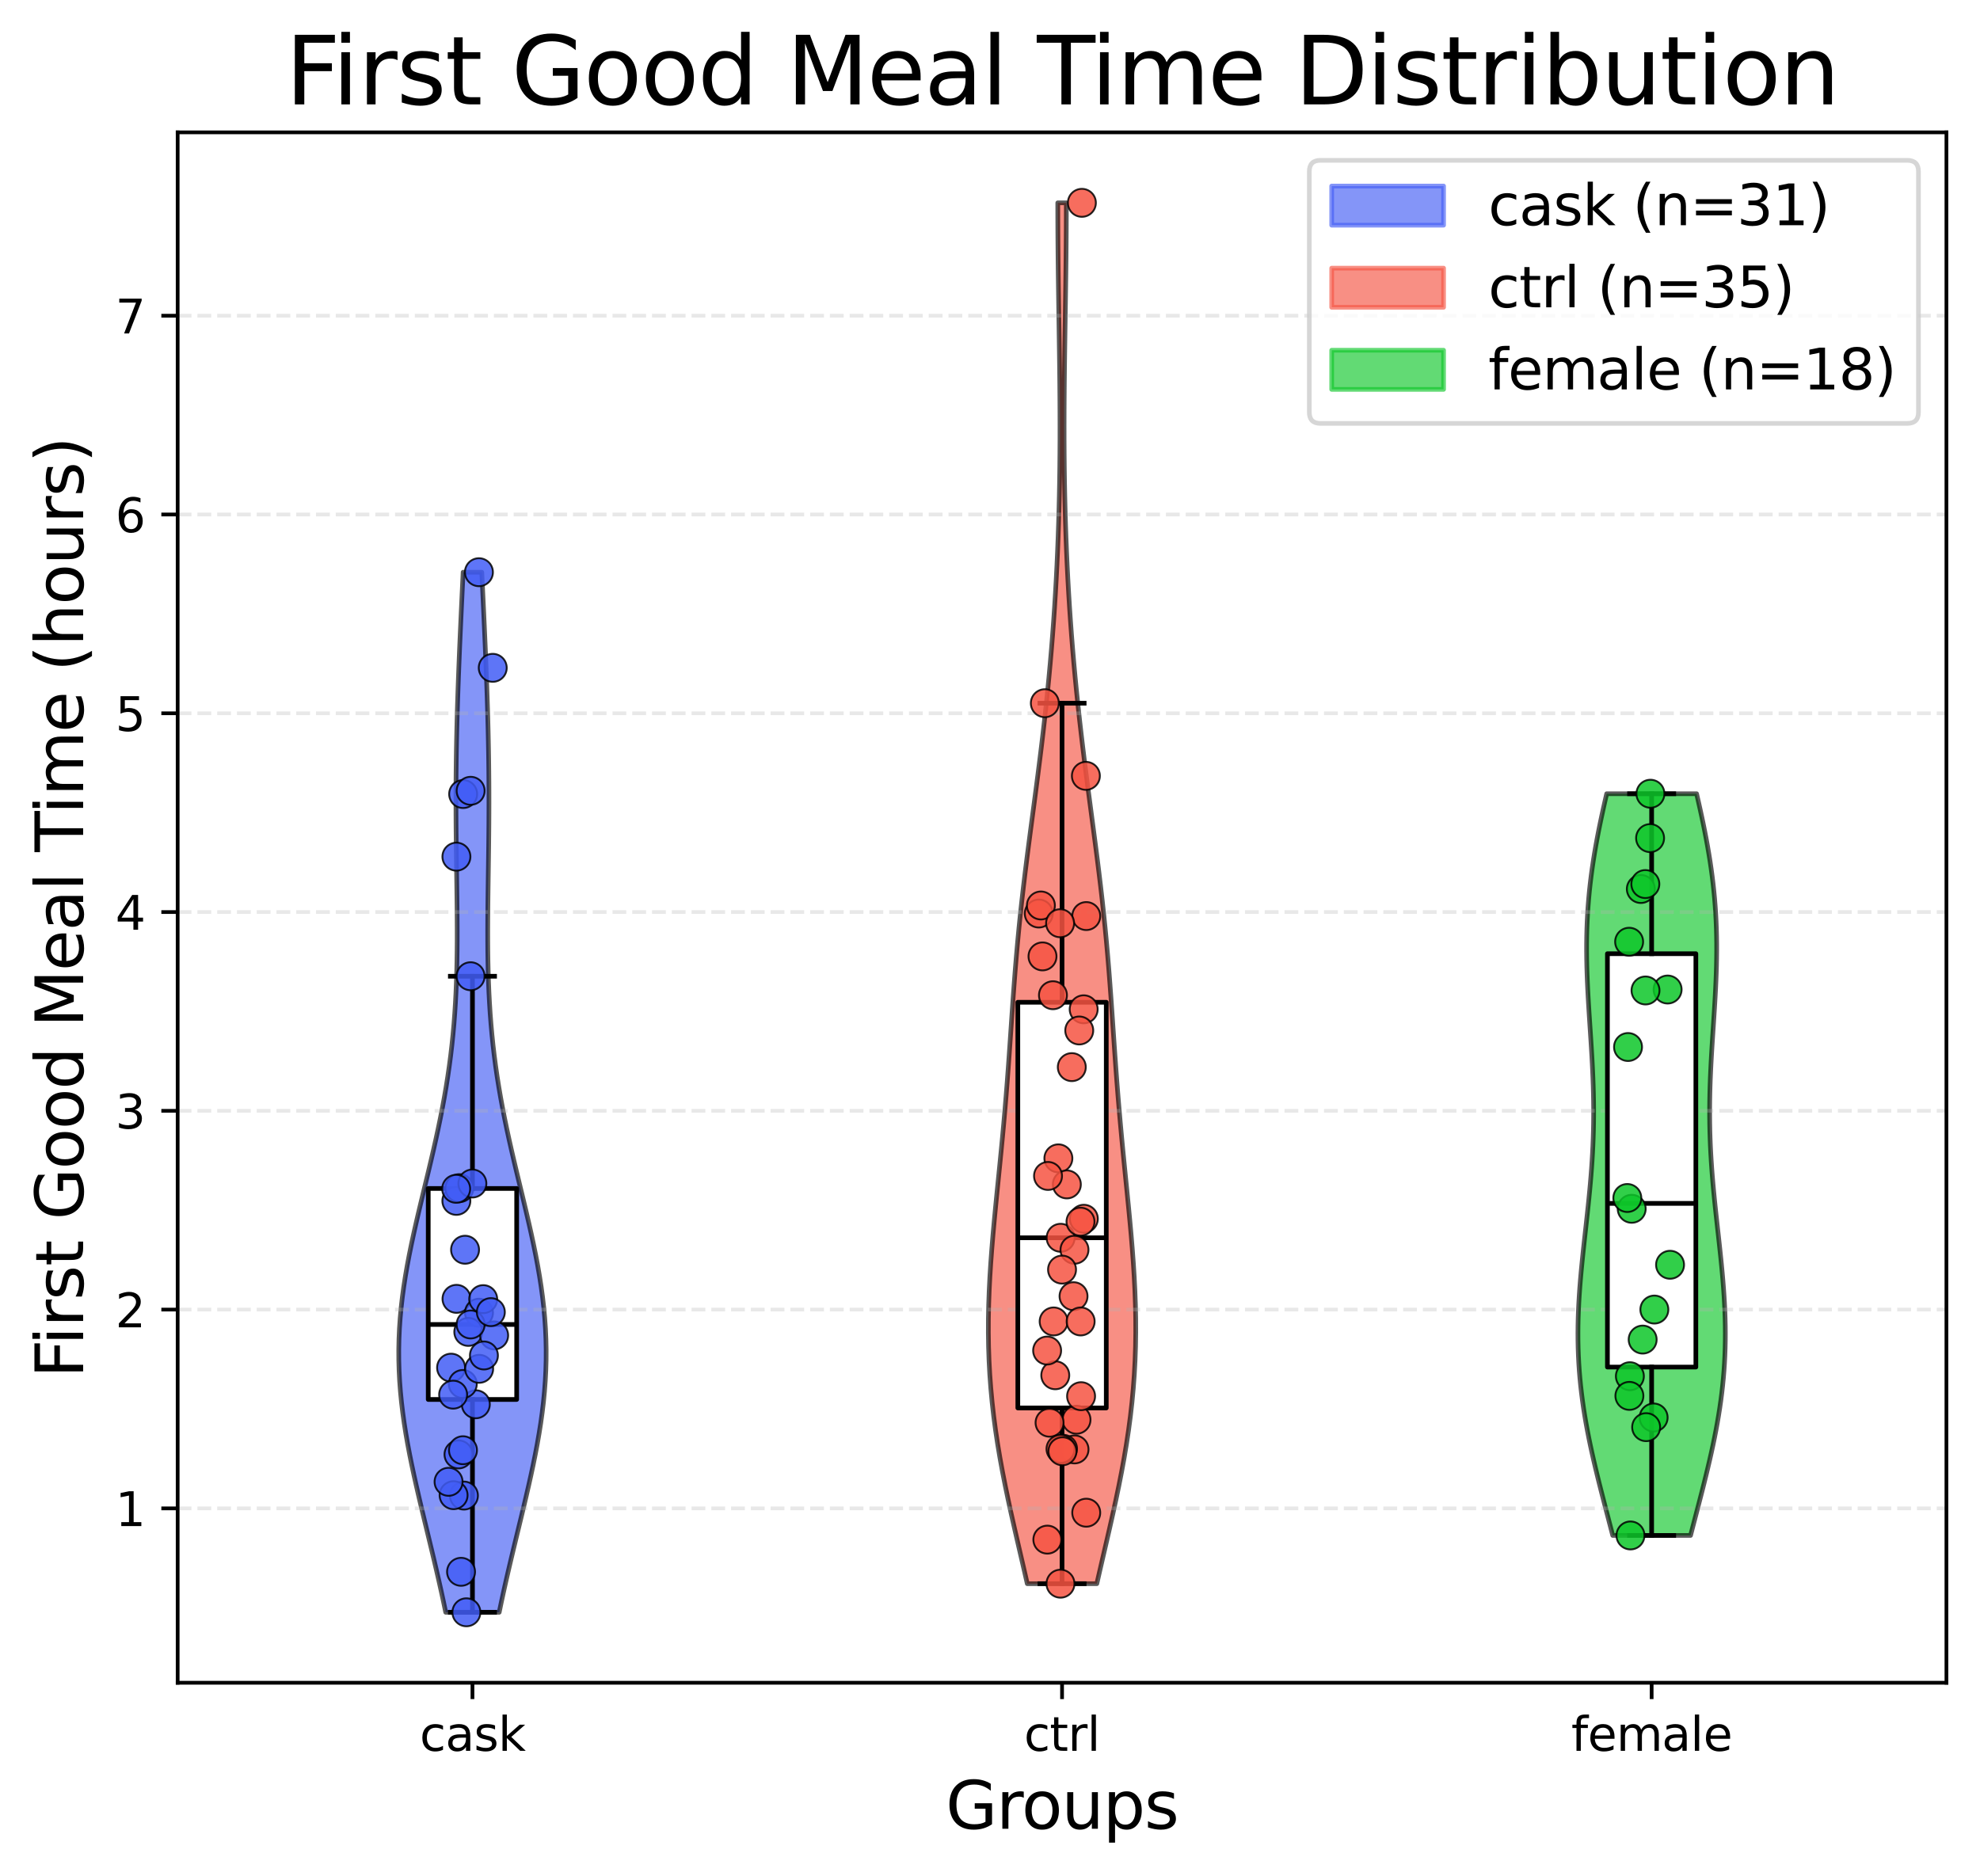 <?xml version="1.0" encoding="utf-8" standalone="no"?>
<!DOCTYPE svg PUBLIC "-//W3C//DTD SVG 1.1//EN"
  "http://www.w3.org/Graphics/SVG/1.1/DTD/svg11.dtd">
<svg xmlns:xlink="http://www.w3.org/1999/xlink" width="424.752pt" height="402.464pt" viewBox="0 0 424.752 402.464" xmlns="http://www.w3.org/2000/svg" version="1.1">
 <defs>
  <style type="text/css">*{stroke-linejoin: round; stroke-linecap: butt}</style>
 </defs>
 <g id="figure_1">
  <g id="patch_1">
   <path d="M 0 402.464 
L 424.752 402.464 
L 424.752 0 
L 0 0 
z
" style="fill: #ffffff"/>
  </g>
  <g id="axes_1">
   <g id="patch_2">
    <path d="M 38.112 361.037 
L 417.552 361.037 
L 417.552 28.397 
L 38.112 28.397 
z
" style="fill: #ffffff"/>
   </g>
   <g id="PolyCollection_1">
    <defs>
     <path id="m31bcdb08aa" d="M 107.089 -56.547 
L 95.614 -56.547 
L 95.142 -58.802 
L 94.653 -61.056 
L 94.148 -63.31 
L 93.63 -65.564 
L 93.101 -67.818 
L 92.562 -70.072 
L 92.018 -72.326 
L 91.472 -74.58 
L 90.926 -76.834 
L 90.384 -79.088 
L 89.851 -81.342 
L 89.331 -83.596 
L 88.827 -85.85 
L 88.344 -88.104 
L 87.887 -90.358 
L 87.459 -92.612 
L 87.065 -94.866 
L 86.709 -97.12 
L 86.395 -99.374 
L 86.125 -101.628 
L 85.904 -103.882 
L 85.733 -106.136 
L 85.615 -108.39 
L 85.551 -110.644 
L 85.542 -112.898 
L 85.588 -115.152 
L 85.69 -117.406 
L 85.846 -119.661 
L 86.054 -121.915 
L 86.312 -124.169 
L 86.618 -126.423 
L 86.968 -128.677 
L 87.358 -130.931 
L 87.784 -133.185 
L 88.243 -135.439 
L 88.728 -137.693 
L 89.235 -139.947 
L 89.759 -142.201 
L 90.295 -144.455 
L 90.838 -146.709 
L 91.383 -148.963 
L 91.926 -151.217 
L 92.461 -153.471 
L 92.985 -155.725 
L 93.494 -157.979 
L 93.983 -160.233 
L 94.451 -162.487 
L 94.895 -164.741 
L 95.312 -166.995 
L 95.699 -169.249 
L 96.057 -171.503 
L 96.385 -173.757 
L 96.68 -176.011 
L 96.944 -178.265 
L 97.177 -180.52 
L 97.38 -182.774 
L 97.552 -185.028 
L 97.697 -187.282 
L 97.815 -189.536 
L 97.909 -191.79 
L 97.979 -194.044 
L 98.029 -196.298 
L 98.06 -198.552 
L 98.076 -200.806 
L 98.078 -203.06 
L 98.068 -205.314 
L 98.05 -207.568 
L 98.025 -209.822 
L 97.996 -212.076 
L 97.964 -214.33 
L 97.931 -216.584 
L 97.9 -218.838 
L 97.872 -221.092 
L 97.848 -223.346 
L 97.829 -225.6 
L 97.817 -227.854 
L 97.811 -230.108 
L 97.813 -232.362 
L 97.823 -234.616 
L 97.842 -236.87 
L 97.868 -239.124 
L 97.903 -241.379 
L 97.945 -243.633 
L 97.996 -245.887 
L 98.053 -248.141 
L 98.118 -250.395 
L 98.188 -252.649 
L 98.265 -254.903 
L 98.347 -257.157 
L 98.434 -259.411 
L 98.525 -261.665 
L 98.619 -263.919 
L 98.718 -266.173 
L 98.819 -268.427 
L 98.922 -270.681 
L 99.027 -272.935 
L 99.134 -275.189 
L 99.242 -277.443 
L 99.351 -279.697 
L 103.353 -279.697 
L 103.353 -279.697 
L 103.462 -277.443 
L 103.57 -275.189 
L 103.676 -272.935 
L 103.782 -270.681 
L 103.885 -268.427 
L 103.986 -266.173 
L 104.084 -263.919 
L 104.179 -261.665 
L 104.27 -259.411 
L 104.357 -257.157 
L 104.439 -254.903 
L 104.515 -252.649 
L 104.586 -250.395 
L 104.65 -248.141 
L 104.708 -245.887 
L 104.758 -243.633 
L 104.801 -241.379 
L 104.836 -239.124 
L 104.862 -236.87 
L 104.88 -234.616 
L 104.891 -232.362 
L 104.893 -230.108 
L 104.887 -227.854 
L 104.875 -225.6 
L 104.856 -223.346 
L 104.832 -221.092 
L 104.803 -218.838 
L 104.772 -216.584 
L 104.74 -214.33 
L 104.708 -212.076 
L 104.679 -209.822 
L 104.654 -207.568 
L 104.635 -205.314 
L 104.626 -203.06 
L 104.628 -200.806 
L 104.643 -198.552 
L 104.675 -196.298 
L 104.725 -194.044 
L 104.795 -191.79 
L 104.888 -189.536 
L 105.007 -187.282 
L 105.151 -185.028 
L 105.324 -182.774 
L 105.527 -180.52 
L 105.759 -178.265 
L 106.024 -176.011 
L 106.319 -173.757 
L 106.646 -171.503 
L 107.004 -169.249 
L 107.392 -166.995 
L 107.809 -164.741 
L 108.252 -162.487 
L 108.72 -160.233 
L 109.21 -157.979 
L 109.719 -155.725 
L 110.243 -153.471 
L 110.778 -151.217 
L 111.32 -148.963 
L 111.866 -146.709 
L 112.409 -144.455 
L 112.945 -142.201 
L 113.469 -139.947 
L 113.976 -137.693 
L 114.461 -135.439 
L 114.919 -133.185 
L 115.346 -130.931 
L 115.736 -128.677 
L 116.086 -126.423 
L 116.392 -124.169 
L 116.65 -121.915 
L 116.858 -119.661 
L 117.014 -117.406 
L 117.115 -115.152 
L 117.162 -112.898 
L 117.153 -110.644 
L 117.089 -108.39 
L 116.971 -106.136 
L 116.8 -103.882 
L 116.579 -101.628 
L 116.309 -99.374 
L 115.995 -97.12 
L 115.639 -94.866 
L 115.245 -92.612 
L 114.817 -90.358 
L 114.359 -88.104 
L 113.877 -85.85 
L 113.373 -83.596 
L 112.852 -81.342 
L 112.319 -79.088 
L 111.778 -76.834 
L 111.232 -74.58 
L 110.686 -72.326 
L 110.141 -70.072 
L 109.603 -67.818 
L 109.074 -65.564 
L 108.555 -63.31 
L 108.051 -61.056 
L 107.561 -58.802 
L 107.089 -56.547 
z
" style="stroke: #000000; stroke-opacity: 0.65"/>
    </defs>
    <g clip-path="url(#pc06b968fc0)">
     <use xlink:href="#m31bcdb08aa" x="0" y="402.464" style="fill: #425df5; fill-opacity: 0.65; stroke: #000000; stroke-opacity: 0.65"/>
    </g>
   </g>
   <g id="PolyCollection_2">
    <defs>
     <path id="m168a97d3d0" d="M 235.292 -62.686 
L 220.372 -62.686 
L 219.687 -65.679 
L 218.994 -68.671 
L 218.299 -71.664 
L 217.611 -74.656 
L 216.937 -77.649 
L 216.284 -80.641 
L 215.66 -83.634 
L 215.07 -86.626 
L 214.521 -89.619 
L 214.019 -92.612 
L 213.568 -95.604 
L 213.171 -98.597 
L 212.831 -101.589 
L 212.551 -104.582 
L 212.33 -107.574 
L 212.169 -110.567 
L 212.067 -113.559 
L 212.022 -116.552 
L 212.031 -119.544 
L 212.092 -122.537 
L 212.2 -125.529 
L 212.351 -128.522 
L 212.54 -131.515 
L 212.762 -134.507 
L 213.011 -137.5 
L 213.281 -140.492 
L 213.568 -143.485 
L 213.864 -146.477 
L 214.165 -149.47 
L 214.465 -152.462 
L 214.761 -155.455 
L 215.048 -158.447 
L 215.324 -161.44 
L 215.587 -164.432 
L 215.836 -167.425 
L 216.072 -170.418 
L 216.296 -173.41 
L 216.51 -176.403 
L 216.717 -179.395 
L 216.922 -182.388 
L 217.127 -185.38 
L 217.337 -188.373 
L 217.556 -191.365 
L 217.788 -194.358 
L 218.036 -197.35 
L 218.301 -200.343 
L 218.586 -203.335 
L 218.891 -206.328 
L 219.216 -209.321 
L 219.56 -212.313 
L 219.92 -215.306 
L 220.294 -218.298 
L 220.679 -221.291 
L 221.071 -224.283 
L 221.468 -227.276 
L 221.866 -230.268 
L 222.26 -233.261 
L 222.649 -236.253 
L 223.029 -239.246 
L 223.399 -242.238 
L 223.755 -245.231 
L 224.097 -248.224 
L 224.423 -251.216 
L 224.733 -254.209 
L 225.025 -257.201 
L 225.3 -260.194 
L 225.558 -263.186 
L 225.797 -266.179 
L 226.019 -269.171 
L 226.224 -272.164 
L 226.411 -275.156 
L 226.58 -278.149 
L 226.732 -281.141 
L 226.868 -284.134 
L 226.987 -287.127 
L 227.089 -290.119 
L 227.176 -293.112 
L 227.247 -296.104 
L 227.303 -299.097 
L 227.345 -302.089 
L 227.374 -305.082 
L 227.39 -308.074 
L 227.393 -311.067 
L 227.386 -314.059 
L 227.37 -317.052 
L 227.344 -320.044 
L 227.312 -323.037 
L 227.274 -326.03 
L 227.232 -329.022 
L 227.187 -332.015 
L 227.141 -335.007 
L 227.096 -338 
L 227.053 -340.992 
L 227.013 -343.985 
L 226.979 -346.977 
L 226.951 -349.97 
L 226.931 -352.962 
L 226.919 -355.955 
L 226.915 -358.947 
L 228.749 -358.947 
L 228.749 -358.947 
L 228.745 -355.955 
L 228.733 -352.962 
L 228.712 -349.97 
L 228.685 -346.977 
L 228.65 -343.985 
L 228.611 -340.992 
L 228.568 -338 
L 228.523 -335.007 
L 228.477 -332.015 
L 228.432 -329.022 
L 228.39 -326.03 
L 228.352 -323.037 
L 228.319 -320.044 
L 228.294 -317.052 
L 228.277 -314.059 
L 228.27 -311.067 
L 228.274 -308.074 
L 228.29 -305.082 
L 228.318 -302.089 
L 228.36 -299.097 
L 228.417 -296.104 
L 228.488 -293.112 
L 228.575 -290.119 
L 228.677 -287.127 
L 228.796 -284.134 
L 228.931 -281.141 
L 229.084 -278.149 
L 229.253 -275.156 
L 229.44 -272.164 
L 229.644 -269.171 
L 229.866 -266.179 
L 230.106 -263.186 
L 230.363 -260.194 
L 230.638 -257.201 
L 230.931 -254.209 
L 231.241 -251.216 
L 231.567 -248.224 
L 231.909 -245.231 
L 232.265 -242.238 
L 232.634 -239.246 
L 233.015 -236.253 
L 233.403 -233.261 
L 233.798 -230.268 
L 234.195 -227.276 
L 234.592 -224.283 
L 234.985 -221.291 
L 235.37 -218.298 
L 235.744 -215.306 
L 236.104 -212.313 
L 236.448 -209.321 
L 236.772 -206.328 
L 237.078 -203.335 
L 237.363 -200.343 
L 237.628 -197.35 
L 237.876 -194.358 
L 238.107 -191.365 
L 238.327 -188.373 
L 238.537 -185.38 
L 238.742 -182.388 
L 238.946 -179.395 
L 239.154 -176.403 
L 239.368 -173.41 
L 239.592 -170.418 
L 239.828 -167.425 
L 240.077 -164.432 
L 240.34 -161.44 
L 240.616 -158.447 
L 240.903 -155.455 
L 241.199 -152.462 
L 241.499 -149.47 
L 241.8 -146.477 
L 242.096 -143.485 
L 242.382 -140.492 
L 242.653 -137.5 
L 242.902 -134.507 
L 243.124 -131.515 
L 243.313 -128.522 
L 243.464 -125.529 
L 243.572 -122.537 
L 243.633 -119.544 
L 243.642 -116.552 
L 243.597 -113.559 
L 243.495 -110.567 
L 243.334 -107.574 
L 243.113 -104.582 
L 242.833 -101.589 
L 242.493 -98.597 
L 242.096 -95.604 
L 241.645 -92.612 
L 241.143 -89.619 
L 240.594 -86.626 
L 240.004 -83.634 
L 239.38 -80.641 
L 238.727 -77.649 
L 238.053 -74.656 
L 237.365 -71.664 
L 236.67 -68.671 
L 235.977 -65.679 
L 235.292 -62.686 
z
" style="stroke: #000000; stroke-opacity: 0.65"/>
    </defs>
    <g clip-path="url(#pc06b968fc0)">
     <use xlink:href="#m168a97d3d0" x="0" y="402.464" style="fill: #f55442; fill-opacity: 0.65; stroke: #000000; stroke-opacity: 0.65"/>
    </g>
   </g>
   <g id="PolyCollection_3">
    <defs>
     <path id="me5ad98f3f5" d="M 362.659 -73.035 
L 345.965 -73.035 
L 345.548 -74.642 
L 345.128 -76.25 
L 344.708 -77.857 
L 344.288 -79.465 
L 343.872 -81.072 
L 343.459 -82.679 
L 343.053 -84.287 
L 342.655 -85.894 
L 342.266 -87.502 
L 341.889 -89.109 
L 341.524 -90.717 
L 341.175 -92.324 
L 340.842 -93.932 
L 340.527 -95.539 
L 340.231 -97.146 
L 339.956 -98.754 
L 339.703 -100.361 
L 339.472 -101.969 
L 339.265 -103.576 
L 339.082 -105.184 
L 338.924 -106.791 
L 338.791 -108.398 
L 338.684 -110.006 
L 338.601 -111.613 
L 338.544 -113.221 
L 338.511 -114.828 
L 338.502 -116.436 
L 338.516 -118.043 
L 338.552 -119.65 
L 338.609 -121.258 
L 338.686 -122.865 
L 338.781 -124.473 
L 338.893 -126.08 
L 339.02 -127.688 
L 339.16 -129.295 
L 339.312 -130.902 
L 339.473 -132.51 
L 339.641 -134.117 
L 339.815 -135.725 
L 339.992 -137.332 
L 340.171 -138.94 
L 340.349 -140.547 
L 340.524 -142.154 
L 340.695 -143.762 
L 340.859 -145.369 
L 341.016 -146.977 
L 341.163 -148.584 
L 341.299 -150.192 
L 341.422 -151.799 
L 341.532 -153.406 
L 341.628 -155.014 
L 341.708 -156.621 
L 341.773 -158.229 
L 341.822 -159.836 
L 341.854 -161.444 
L 341.87 -163.051 
L 341.87 -164.658 
L 341.854 -166.266 
L 341.823 -167.873 
L 341.779 -169.481 
L 341.721 -171.088 
L 341.652 -172.696 
L 341.572 -174.303 
L 341.484 -175.91 
L 341.388 -177.518 
L 341.287 -179.125 
L 341.182 -180.733 
L 341.076 -182.34 
L 340.97 -183.948 
L 340.867 -185.555 
L 340.768 -187.163 
L 340.675 -188.77 
L 340.591 -190.377 
L 340.517 -191.985 
L 340.455 -193.592 
L 340.407 -195.2 
L 340.375 -196.807 
L 340.359 -198.415 
L 340.361 -200.022 
L 340.383 -201.629 
L 340.425 -203.237 
L 340.488 -204.844 
L 340.573 -206.452 
L 340.68 -208.059 
L 340.809 -209.667 
L 340.96 -211.274 
L 341.134 -212.881 
L 341.33 -214.489 
L 341.547 -216.096 
L 341.785 -217.704 
L 342.043 -219.311 
L 342.319 -220.919 
L 342.613 -222.526 
L 342.924 -224.133 
L 343.249 -225.741 
L 343.588 -227.348 
L 343.939 -228.956 
L 344.3 -230.563 
L 344.67 -232.171 
L 363.954 -232.171 
L 363.954 -232.171 
L 364.324 -230.563 
L 364.685 -228.956 
L 365.036 -227.348 
L 365.375 -225.741 
L 365.7 -224.133 
L 366.01 -222.526 
L 366.305 -220.919 
L 366.581 -219.311 
L 366.839 -217.704 
L 367.076 -216.096 
L 367.294 -214.489 
L 367.489 -212.881 
L 367.663 -211.274 
L 367.815 -209.667 
L 367.944 -208.059 
L 368.051 -206.452 
L 368.136 -204.844 
L 368.199 -203.237 
L 368.241 -201.629 
L 368.263 -200.022 
L 368.265 -198.415 
L 368.249 -196.807 
L 368.216 -195.2 
L 368.168 -193.592 
L 368.107 -191.985 
L 368.033 -190.377 
L 367.948 -188.77 
L 367.856 -187.163 
L 367.757 -185.555 
L 367.653 -183.948 
L 367.548 -182.34 
L 367.441 -180.733 
L 367.337 -179.125 
L 367.236 -177.518 
L 367.14 -175.91 
L 367.051 -174.303 
L 366.972 -172.696 
L 366.902 -171.088 
L 366.845 -169.481 
L 366.8 -167.873 
L 366.77 -166.266 
L 366.754 -164.658 
L 366.754 -163.051 
L 366.77 -161.444 
L 366.802 -159.836 
L 366.851 -158.229 
L 366.915 -156.621 
L 366.996 -155.014 
L 367.092 -153.406 
L 367.202 -151.799 
L 367.325 -150.192 
L 367.461 -148.584 
L 367.608 -146.977 
L 367.764 -145.369 
L 367.929 -143.762 
L 368.1 -142.154 
L 368.275 -140.547 
L 368.453 -138.94 
L 368.632 -137.332 
L 368.809 -135.725 
L 368.982 -134.117 
L 369.151 -132.51 
L 369.312 -130.902 
L 369.463 -129.295 
L 369.603 -127.688 
L 369.73 -126.08 
L 369.842 -124.473 
L 369.937 -122.865 
L 370.014 -121.258 
L 370.072 -119.65 
L 370.108 -118.043 
L 370.122 -116.436 
L 370.113 -114.828 
L 370.08 -113.221 
L 370.022 -111.613 
L 369.94 -110.006 
L 369.832 -108.398 
L 369.699 -106.791 
L 369.541 -105.184 
L 369.359 -103.576 
L 369.152 -101.969 
L 368.921 -100.361 
L 368.667 -98.754 
L 368.392 -97.146 
L 368.097 -95.539 
L 367.782 -93.932 
L 367.449 -92.324 
L 367.099 -90.717 
L 366.735 -89.109 
L 366.358 -87.502 
L 365.969 -85.894 
L 365.571 -84.287 
L 365.165 -82.679 
L 364.752 -81.072 
L 364.335 -79.465 
L 363.916 -77.857 
L 363.496 -76.25 
L 363.076 -74.642 
L 362.659 -73.035 
z
" style="stroke: #000000; stroke-opacity: 0.65"/>
    </defs>
    <g clip-path="url(#pc06b968fc0)">
     <use xlink:href="#me5ad98f3f5" x="0" y="402.464" style="fill: #0ec72a; fill-opacity: 0.65; stroke: #000000; stroke-opacity: 0.65"/>
    </g>
   </g>
   <g id="matplotlib.axis_1">
    <g id="xtick_1">
     <g id="line2d_1">
      <defs>
       <path id="m9a2fed279d" d="M 0 0 
L 0 3.5 
" style="stroke: #000000; stroke-width: 0.8"/>
      </defs>
      <g>
       <use xlink:href="#m9a2fed279d" x="101.352" y="361.037" style="stroke: #000000; stroke-width: 0.8"/>
      </g>
     </g>
     <g id="text_1">
      <!-- cask -->
      <g transform="translate(90.039 375.635) scale(0.1 -0.1)">
       <defs>
        <path id="DejaVuSans-63" d="M 3122 3366 
L 3122 2828 
Q 2878 2963 2633 3030 
Q 2388 3097 2138 3097 
Q 1578 3097 1268 2742 
Q 959 2388 959 1747 
Q 959 1106 1268 751 
Q 1578 397 2138 397 
Q 2388 397 2633 464 
Q 2878 531 3122 666 
L 3122 134 
Q 2881 22 2623 -34 
Q 2366 -91 2075 -91 
Q 1284 -91 818 406 
Q 353 903 353 1747 
Q 353 2603 823 3093 
Q 1294 3584 2113 3584 
Q 2378 3584 2631 3529 
Q 2884 3475 3122 3366 
z
" transform="scale(0.016)"/>
        <path id="DejaVuSans-61" d="M 2194 1759 
Q 1497 1759 1228 1600 
Q 959 1441 959 1056 
Q 959 750 1161 570 
Q 1363 391 1709 391 
Q 2188 391 2477 730 
Q 2766 1069 2766 1631 
L 2766 1759 
L 2194 1759 
z
M 3341 1997 
L 3341 0 
L 2766 0 
L 2766 531 
Q 2569 213 2275 61 
Q 1981 -91 1556 -91 
Q 1019 -91 701 211 
Q 384 513 384 1019 
Q 384 1609 779 1909 
Q 1175 2209 1959 2209 
L 2766 2209 
L 2766 2266 
Q 2766 2663 2505 2880 
Q 2244 3097 1772 3097 
Q 1472 3097 1187 3025 
Q 903 2953 641 2809 
L 641 3341 
Q 956 3463 1253 3523 
Q 1550 3584 1831 3584 
Q 2591 3584 2966 3190 
Q 3341 2797 3341 1997 
z
" transform="scale(0.016)"/>
        <path id="DejaVuSans-73" d="M 2834 3397 
L 2834 2853 
Q 2591 2978 2328 3040 
Q 2066 3103 1784 3103 
Q 1356 3103 1142 2972 
Q 928 2841 928 2578 
Q 928 2378 1081 2264 
Q 1234 2150 1697 2047 
L 1894 2003 
Q 2506 1872 2764 1633 
Q 3022 1394 3022 966 
Q 3022 478 2636 193 
Q 2250 -91 1575 -91 
Q 1294 -91 989 -36 
Q 684 19 347 128 
L 347 722 
Q 666 556 975 473 
Q 1284 391 1588 391 
Q 1994 391 2212 530 
Q 2431 669 2431 922 
Q 2431 1156 2273 1281 
Q 2116 1406 1581 1522 
L 1381 1569 
Q 847 1681 609 1914 
Q 372 2147 372 2553 
Q 372 3047 722 3315 
Q 1072 3584 1716 3584 
Q 2034 3584 2315 3537 
Q 2597 3491 2834 3397 
z
" transform="scale(0.016)"/>
        <path id="DejaVuSans-6b" d="M 581 4863 
L 1159 4863 
L 1159 1991 
L 2875 3500 
L 3609 3500 
L 1753 1863 
L 3688 0 
L 2938 0 
L 1159 1709 
L 1159 0 
L 581 0 
L 581 4863 
z
" transform="scale(0.016)"/>
       </defs>
       <use xlink:href="#DejaVuSans-63"/>
       <use xlink:href="#DejaVuSans-61" x="54.98"/>
       <use xlink:href="#DejaVuSans-73" x="116.26"/>
       <use xlink:href="#DejaVuSans-6b" x="168.359"/>
      </g>
     </g>
    </g>
    <g id="xtick_2">
     <g id="line2d_2">
      <g>
       <use xlink:href="#m9a2fed279d" x="227.832" y="361.037" style="stroke: #000000; stroke-width: 0.8"/>
      </g>
     </g>
     <g id="text_2">
      <!-- ctrl -->
      <g transform="translate(219.678 375.635) scale(0.1 -0.1)">
       <defs>
        <path id="DejaVuSans-74" d="M 1172 4494 
L 1172 3500 
L 2356 3500 
L 2356 3053 
L 1172 3053 
L 1172 1153 
Q 1172 725 1289 603 
Q 1406 481 1766 481 
L 2356 481 
L 2356 0 
L 1766 0 
Q 1100 0 847 248 
Q 594 497 594 1153 
L 594 3053 
L 172 3053 
L 172 3500 
L 594 3500 
L 594 4494 
L 1172 4494 
z
" transform="scale(0.016)"/>
        <path id="DejaVuSans-72" d="M 2631 2963 
Q 2534 3019 2420 3045 
Q 2306 3072 2169 3072 
Q 1681 3072 1420 2755 
Q 1159 2438 1159 1844 
L 1159 0 
L 581 0 
L 581 3500 
L 1159 3500 
L 1159 2956 
Q 1341 3275 1631 3429 
Q 1922 3584 2338 3584 
Q 2397 3584 2469 3576 
Q 2541 3569 2628 3553 
L 2631 2963 
z
" transform="scale(0.016)"/>
        <path id="DejaVuSans-6c" d="M 603 4863 
L 1178 4863 
L 1178 0 
L 603 0 
L 603 4863 
z
" transform="scale(0.016)"/>
       </defs>
       <use xlink:href="#DejaVuSans-63"/>
       <use xlink:href="#DejaVuSans-74" x="54.98"/>
       <use xlink:href="#DejaVuSans-72" x="94.189"/>
       <use xlink:href="#DejaVuSans-6c" x="135.303"/>
      </g>
     </g>
    </g>
    <g id="xtick_3">
     <g id="line2d_3">
      <g>
       <use xlink:href="#m9a2fed279d" x="354.312" y="361.037" style="stroke: #000000; stroke-width: 0.8"/>
      </g>
     </g>
     <g id="text_3">
      <!-- female -->
      <g transform="translate(337.075 375.635) scale(0.1 -0.1)">
       <defs>
        <path id="DejaVuSans-66" d="M 2375 4863 
L 2375 4384 
L 1825 4384 
Q 1516 4384 1395 4259 
Q 1275 4134 1275 3809 
L 1275 3500 
L 2222 3500 
L 2222 3053 
L 1275 3053 
L 1275 0 
L 697 0 
L 697 3053 
L 147 3053 
L 147 3500 
L 697 3500 
L 697 3744 
Q 697 4328 969 4595 
Q 1241 4863 1831 4863 
L 2375 4863 
z
" transform="scale(0.016)"/>
        <path id="DejaVuSans-65" d="M 3597 1894 
L 3597 1613 
L 953 1613 
Q 991 1019 1311 708 
Q 1631 397 2203 397 
Q 2534 397 2845 478 
Q 3156 559 3463 722 
L 3463 178 
Q 3153 47 2828 -22 
Q 2503 -91 2169 -91 
Q 1331 -91 842 396 
Q 353 884 353 1716 
Q 353 2575 817 3079 
Q 1281 3584 2069 3584 
Q 2775 3584 3186 3129 
Q 3597 2675 3597 1894 
z
M 3022 2063 
Q 3016 2534 2758 2815 
Q 2500 3097 2075 3097 
Q 1594 3097 1305 2825 
Q 1016 2553 972 2059 
L 3022 2063 
z
" transform="scale(0.016)"/>
        <path id="DejaVuSans-6d" d="M 3328 2828 
Q 3544 3216 3844 3400 
Q 4144 3584 4550 3584 
Q 5097 3584 5394 3201 
Q 5691 2819 5691 2113 
L 5691 0 
L 5113 0 
L 5113 2094 
Q 5113 2597 4934 2840 
Q 4756 3084 4391 3084 
Q 3944 3084 3684 2787 
Q 3425 2491 3425 1978 
L 3425 0 
L 2847 0 
L 2847 2094 
Q 2847 2600 2669 2842 
Q 2491 3084 2119 3084 
Q 1678 3084 1418 2786 
Q 1159 2488 1159 1978 
L 1159 0 
L 581 0 
L 581 3500 
L 1159 3500 
L 1159 2956 
Q 1356 3278 1631 3431 
Q 1906 3584 2284 3584 
Q 2666 3584 2933 3390 
Q 3200 3197 3328 2828 
z
" transform="scale(0.016)"/>
       </defs>
       <use xlink:href="#DejaVuSans-66"/>
       <use xlink:href="#DejaVuSans-65" x="35.205"/>
       <use xlink:href="#DejaVuSans-6d" x="96.729"/>
       <use xlink:href="#DejaVuSans-61" x="194.141"/>
       <use xlink:href="#DejaVuSans-6c" x="255.42"/>
       <use xlink:href="#DejaVuSans-65" x="283.203"/>
      </g>
     </g>
    </g>
    <g id="text_4">
     <!-- Groups -->
     <g transform="translate(202.878 392.353) scale(0.14 -0.14)">
      <defs>
       <path id="DejaVuSans-47" d="M 3809 666 
L 3809 1919 
L 2778 1919 
L 2778 2438 
L 4434 2438 
L 4434 434 
Q 4069 175 3628 42 
Q 3188 -91 2688 -91 
Q 1594 -91 976 548 
Q 359 1188 359 2328 
Q 359 3472 976 4111 
Q 1594 4750 2688 4750 
Q 3144 4750 3555 4637 
Q 3966 4525 4313 4306 
L 4313 3634 
Q 3963 3931 3569 4081 
Q 3175 4231 2741 4231 
Q 1884 4231 1454 3753 
Q 1025 3275 1025 2328 
Q 1025 1384 1454 906 
Q 1884 428 2741 428 
Q 3075 428 3337 486 
Q 3600 544 3809 666 
z
" transform="scale(0.016)"/>
       <path id="DejaVuSans-6f" d="M 1959 3097 
Q 1497 3097 1228 2736 
Q 959 2375 959 1747 
Q 959 1119 1226 758 
Q 1494 397 1959 397 
Q 2419 397 2687 759 
Q 2956 1122 2956 1747 
Q 2956 2369 2687 2733 
Q 2419 3097 1959 3097 
z
M 1959 3584 
Q 2709 3584 3137 3096 
Q 3566 2609 3566 1747 
Q 3566 888 3137 398 
Q 2709 -91 1959 -91 
Q 1206 -91 779 398 
Q 353 888 353 1747 
Q 353 2609 779 3096 
Q 1206 3584 1959 3584 
z
" transform="scale(0.016)"/>
       <path id="DejaVuSans-75" d="M 544 1381 
L 544 3500 
L 1119 3500 
L 1119 1403 
Q 1119 906 1312 657 
Q 1506 409 1894 409 
Q 2359 409 2629 706 
Q 2900 1003 2900 1516 
L 2900 3500 
L 3475 3500 
L 3475 0 
L 2900 0 
L 2900 538 
Q 2691 219 2414 64 
Q 2138 -91 1772 -91 
Q 1169 -91 856 284 
Q 544 659 544 1381 
z
M 1991 3584 
L 1991 3584 
z
" transform="scale(0.016)"/>
       <path id="DejaVuSans-70" d="M 1159 525 
L 1159 -1331 
L 581 -1331 
L 581 3500 
L 1159 3500 
L 1159 2969 
Q 1341 3281 1617 3432 
Q 1894 3584 2278 3584 
Q 2916 3584 3314 3078 
Q 3713 2572 3713 1747 
Q 3713 922 3314 415 
Q 2916 -91 2278 -91 
Q 1894 -91 1617 61 
Q 1341 213 1159 525 
z
M 3116 1747 
Q 3116 2381 2855 2742 
Q 2594 3103 2138 3103 
Q 1681 3103 1420 2742 
Q 1159 2381 1159 1747 
Q 1159 1113 1420 752 
Q 1681 391 2138 391 
Q 2594 391 2855 752 
Q 3116 1113 3116 1747 
z
" transform="scale(0.016)"/>
      </defs>
      <use xlink:href="#DejaVuSans-47"/>
      <use xlink:href="#DejaVuSans-72" x="77.49"/>
      <use xlink:href="#DejaVuSans-6f" x="116.354"/>
      <use xlink:href="#DejaVuSans-75" x="177.535"/>
      <use xlink:href="#DejaVuSans-70" x="240.914"/>
      <use xlink:href="#DejaVuSans-73" x="304.391"/>
     </g>
    </g>
   </g>
   <g id="matplotlib.axis_2">
    <g id="ytick_1">
     <g id="line2d_4">
      <path d="M 38.112 323.618 
L 417.552 323.618 
" clip-path="url(#pc06b968fc0)" style="fill: none; stroke-dasharray: 2.96,1.28; stroke-dashoffset: 0; stroke: #b0b0b0; stroke-opacity: 0.3; stroke-width: 0.8"/>
     </g>
     <g id="line2d_5">
      <defs>
       <path id="maec42a9776" d="M 0 0 
L -3.5 0 
" style="stroke: #000000; stroke-width: 0.8"/>
      </defs>
      <g>
       <use xlink:href="#maec42a9776" x="38.112" y="323.618" style="stroke: #000000; stroke-width: 0.8"/>
      </g>
     </g>
     <g id="text_5">
      <!-- 1 -->
      <g transform="translate(24.749 327.417) scale(0.1 -0.1)">
       <defs>
        <path id="DejaVuSans-31" d="M 794 531 
L 1825 531 
L 1825 4091 
L 703 3866 
L 703 4441 
L 1819 4666 
L 2450 4666 
L 2450 531 
L 3481 531 
L 3481 0 
L 794 0 
L 794 531 
z
" transform="scale(0.016)"/>
       </defs>
       <use xlink:href="#DejaVuSans-31"/>
      </g>
     </g>
    </g>
    <g id="ytick_2">
     <g id="line2d_6">
      <path d="M 38.112 280.972 
L 417.552 280.972 
" clip-path="url(#pc06b968fc0)" style="fill: none; stroke-dasharray: 2.96,1.28; stroke-dashoffset: 0; stroke: #b0b0b0; stroke-opacity: 0.3; stroke-width: 0.8"/>
     </g>
     <g id="line2d_7">
      <g>
       <use xlink:href="#maec42a9776" x="38.112" y="280.972" style="stroke: #000000; stroke-width: 0.8"/>
      </g>
     </g>
     <g id="text_6">
      <!-- 2 -->
      <g transform="translate(24.749 284.771) scale(0.1 -0.1)">
       <defs>
        <path id="DejaVuSans-32" d="M 1228 531 
L 3431 531 
L 3431 0 
L 469 0 
L 469 531 
Q 828 903 1448 1529 
Q 2069 2156 2228 2338 
Q 2531 2678 2651 2914 
Q 2772 3150 2772 3378 
Q 2772 3750 2511 3984 
Q 2250 4219 1831 4219 
Q 1534 4219 1204 4116 
Q 875 4013 500 3803 
L 500 4441 
Q 881 4594 1212 4672 
Q 1544 4750 1819 4750 
Q 2544 4750 2975 4387 
Q 3406 4025 3406 3419 
Q 3406 3131 3298 2873 
Q 3191 2616 2906 2266 
Q 2828 2175 2409 1742 
Q 1991 1309 1228 531 
z
" transform="scale(0.016)"/>
       </defs>
       <use xlink:href="#DejaVuSans-32"/>
      </g>
     </g>
    </g>
    <g id="ytick_3">
     <g id="line2d_8">
      <path d="M 38.112 238.326 
L 417.552 238.326 
" clip-path="url(#pc06b968fc0)" style="fill: none; stroke-dasharray: 2.96,1.28; stroke-dashoffset: 0; stroke: #b0b0b0; stroke-opacity: 0.3; stroke-width: 0.8"/>
     </g>
     <g id="line2d_9">
      <g>
       <use xlink:href="#maec42a9776" x="38.112" y="238.326" style="stroke: #000000; stroke-width: 0.8"/>
      </g>
     </g>
     <g id="text_7">
      <!-- 3 -->
      <g transform="translate(24.749 242.125) scale(0.1 -0.1)">
       <defs>
        <path id="DejaVuSans-33" d="M 2597 2516 
Q 3050 2419 3304 2112 
Q 3559 1806 3559 1356 
Q 3559 666 3084 287 
Q 2609 -91 1734 -91 
Q 1441 -91 1130 -33 
Q 819 25 488 141 
L 488 750 
Q 750 597 1062 519 
Q 1375 441 1716 441 
Q 2309 441 2620 675 
Q 2931 909 2931 1356 
Q 2931 1769 2642 2001 
Q 2353 2234 1838 2234 
L 1294 2234 
L 1294 2753 
L 1863 2753 
Q 2328 2753 2575 2939 
Q 2822 3125 2822 3475 
Q 2822 3834 2567 4026 
Q 2313 4219 1838 4219 
Q 1578 4219 1281 4162 
Q 984 4106 628 3988 
L 628 4550 
Q 988 4650 1302 4700 
Q 1616 4750 1894 4750 
Q 2613 4750 3031 4423 
Q 3450 4097 3450 3541 
Q 3450 3153 3228 2886 
Q 3006 2619 2597 2516 
z
" transform="scale(0.016)"/>
       </defs>
       <use xlink:href="#DejaVuSans-33"/>
      </g>
     </g>
    </g>
    <g id="ytick_4">
     <g id="line2d_10">
      <path d="M 38.112 195.68 
L 417.552 195.68 
" clip-path="url(#pc06b968fc0)" style="fill: none; stroke-dasharray: 2.96,1.28; stroke-dashoffset: 0; stroke: #b0b0b0; stroke-opacity: 0.3; stroke-width: 0.8"/>
     </g>
     <g id="line2d_11">
      <g>
       <use xlink:href="#maec42a9776" x="38.112" y="195.68" style="stroke: #000000; stroke-width: 0.8"/>
      </g>
     </g>
     <g id="text_8">
      <!-- 4 -->
      <g transform="translate(24.749 199.479) scale(0.1 -0.1)">
       <defs>
        <path id="DejaVuSans-34" d="M 2419 4116 
L 825 1625 
L 2419 1625 
L 2419 4116 
z
M 2253 4666 
L 3047 4666 
L 3047 1625 
L 3713 1625 
L 3713 1100 
L 3047 1100 
L 3047 0 
L 2419 0 
L 2419 1100 
L 313 1100 
L 313 1709 
L 2253 4666 
z
" transform="scale(0.016)"/>
       </defs>
       <use xlink:href="#DejaVuSans-34"/>
      </g>
     </g>
    </g>
    <g id="ytick_5">
     <g id="line2d_12">
      <path d="M 38.112 153.034 
L 417.552 153.034 
" clip-path="url(#pc06b968fc0)" style="fill: none; stroke-dasharray: 2.96,1.28; stroke-dashoffset: 0; stroke: #b0b0b0; stroke-opacity: 0.3; stroke-width: 0.8"/>
     </g>
     <g id="line2d_13">
      <g>
       <use xlink:href="#maec42a9776" x="38.112" y="153.034" style="stroke: #000000; stroke-width: 0.8"/>
      </g>
     </g>
     <g id="text_9">
      <!-- 5 -->
      <g transform="translate(24.749 156.833) scale(0.1 -0.1)">
       <defs>
        <path id="DejaVuSans-35" d="M 691 4666 
L 3169 4666 
L 3169 4134 
L 1269 4134 
L 1269 2991 
Q 1406 3038 1543 3061 
Q 1681 3084 1819 3084 
Q 2600 3084 3056 2656 
Q 3513 2228 3513 1497 
Q 3513 744 3044 326 
Q 2575 -91 1722 -91 
Q 1428 -91 1123 -41 
Q 819 9 494 109 
L 494 744 
Q 775 591 1075 516 
Q 1375 441 1709 441 
Q 2250 441 2565 725 
Q 2881 1009 2881 1497 
Q 2881 1984 2565 2268 
Q 2250 2553 1709 2553 
Q 1456 2553 1204 2497 
Q 953 2441 691 2322 
L 691 4666 
z
" transform="scale(0.016)"/>
       </defs>
       <use xlink:href="#DejaVuSans-35"/>
      </g>
     </g>
    </g>
    <g id="ytick_6">
     <g id="line2d_14">
      <path d="M 38.112 110.388 
L 417.552 110.388 
" clip-path="url(#pc06b968fc0)" style="fill: none; stroke-dasharray: 2.96,1.28; stroke-dashoffset: 0; stroke: #b0b0b0; stroke-opacity: 0.3; stroke-width: 0.8"/>
     </g>
     <g id="line2d_15">
      <g>
       <use xlink:href="#maec42a9776" x="38.112" y="110.388" style="stroke: #000000; stroke-width: 0.8"/>
      </g>
     </g>
     <g id="text_10">
      <!-- 6 -->
      <g transform="translate(24.749 114.187) scale(0.1 -0.1)">
       <defs>
        <path id="DejaVuSans-36" d="M 2113 2584 
Q 1688 2584 1439 2293 
Q 1191 2003 1191 1497 
Q 1191 994 1439 701 
Q 1688 409 2113 409 
Q 2538 409 2786 701 
Q 3034 994 3034 1497 
Q 3034 2003 2786 2293 
Q 2538 2584 2113 2584 
z
M 3366 4563 
L 3366 3988 
Q 3128 4100 2886 4159 
Q 2644 4219 2406 4219 
Q 1781 4219 1451 3797 
Q 1122 3375 1075 2522 
Q 1259 2794 1537 2939 
Q 1816 3084 2150 3084 
Q 2853 3084 3261 2657 
Q 3669 2231 3669 1497 
Q 3669 778 3244 343 
Q 2819 -91 2113 -91 
Q 1303 -91 875 529 
Q 447 1150 447 2328 
Q 447 3434 972 4092 
Q 1497 4750 2381 4750 
Q 2619 4750 2861 4703 
Q 3103 4656 3366 4563 
z
" transform="scale(0.016)"/>
       </defs>
       <use xlink:href="#DejaVuSans-36"/>
      </g>
     </g>
    </g>
    <g id="ytick_7">
     <g id="line2d_16">
      <path d="M 38.112 67.742 
L 417.552 67.742 
" clip-path="url(#pc06b968fc0)" style="fill: none; stroke-dasharray: 2.96,1.28; stroke-dashoffset: 0; stroke: #b0b0b0; stroke-opacity: 0.3; stroke-width: 0.8"/>
     </g>
     <g id="line2d_17">
      <g>
       <use xlink:href="#maec42a9776" x="38.112" y="67.742" style="stroke: #000000; stroke-width: 0.8"/>
      </g>
     </g>
     <g id="text_11">
      <!-- 7 -->
      <g transform="translate(24.749 71.541) scale(0.1 -0.1)">
       <defs>
        <path id="DejaVuSans-37" d="M 525 4666 
L 3525 4666 
L 3525 4397 
L 1831 0 
L 1172 0 
L 2766 4134 
L 525 4134 
L 525 4666 
z
" transform="scale(0.016)"/>
       </defs>
       <use xlink:href="#DejaVuSans-37"/>
      </g>
     </g>
    </g>
    <g id="text_12">
     <!-- First Good Meal Time (hours) -->
     <g transform="translate(17.838 295.632) rotate(-90) scale(0.14 -0.14)">
      <defs>
       <path id="DejaVuSans-46" d="M 628 4666 
L 3309 4666 
L 3309 4134 
L 1259 4134 
L 1259 2759 
L 3109 2759 
L 3109 2228 
L 1259 2228 
L 1259 0 
L 628 0 
L 628 4666 
z
" transform="scale(0.016)"/>
       <path id="DejaVuSans-69" d="M 603 3500 
L 1178 3500 
L 1178 0 
L 603 0 
L 603 3500 
z
M 603 4863 
L 1178 4863 
L 1178 4134 
L 603 4134 
L 603 4863 
z
" transform="scale(0.016)"/>
       <path id="DejaVuSans-20" transform="scale(0.016)"/>
       <path id="DejaVuSans-64" d="M 2906 2969 
L 2906 4863 
L 3481 4863 
L 3481 0 
L 2906 0 
L 2906 525 
Q 2725 213 2448 61 
Q 2172 -91 1784 -91 
Q 1150 -91 751 415 
Q 353 922 353 1747 
Q 353 2572 751 3078 
Q 1150 3584 1784 3584 
Q 2172 3584 2448 3432 
Q 2725 3281 2906 2969 
z
M 947 1747 
Q 947 1113 1208 752 
Q 1469 391 1925 391 
Q 2381 391 2643 752 
Q 2906 1113 2906 1747 
Q 2906 2381 2643 2742 
Q 2381 3103 1925 3103 
Q 1469 3103 1208 2742 
Q 947 2381 947 1747 
z
" transform="scale(0.016)"/>
       <path id="DejaVuSans-4d" d="M 628 4666 
L 1569 4666 
L 2759 1491 
L 3956 4666 
L 4897 4666 
L 4897 0 
L 4281 0 
L 4281 4097 
L 3078 897 
L 2444 897 
L 1241 4097 
L 1241 0 
L 628 0 
L 628 4666 
z
" transform="scale(0.016)"/>
       <path id="DejaVuSans-54" d="M -19 4666 
L 3928 4666 
L 3928 4134 
L 2272 4134 
L 2272 0 
L 1638 0 
L 1638 4134 
L -19 4134 
L -19 4666 
z
" transform="scale(0.016)"/>
       <path id="DejaVuSans-28" d="M 1984 4856 
Q 1566 4138 1362 3434 
Q 1159 2731 1159 2009 
Q 1159 1288 1364 580 
Q 1569 -128 1984 -844 
L 1484 -844 
Q 1016 -109 783 600 
Q 550 1309 550 2009 
Q 550 2706 781 3412 
Q 1013 4119 1484 4856 
L 1984 4856 
z
" transform="scale(0.016)"/>
       <path id="DejaVuSans-68" d="M 3513 2113 
L 3513 0 
L 2938 0 
L 2938 2094 
Q 2938 2591 2744 2837 
Q 2550 3084 2163 3084 
Q 1697 3084 1428 2787 
Q 1159 2491 1159 1978 
L 1159 0 
L 581 0 
L 581 4863 
L 1159 4863 
L 1159 2956 
Q 1366 3272 1645 3428 
Q 1925 3584 2291 3584 
Q 2894 3584 3203 3211 
Q 3513 2838 3513 2113 
z
" transform="scale(0.016)"/>
       <path id="DejaVuSans-29" d="M 513 4856 
L 1013 4856 
Q 1481 4119 1714 3412 
Q 1947 2706 1947 2009 
Q 1947 1309 1714 600 
Q 1481 -109 1013 -844 
L 513 -844 
Q 928 -128 1133 580 
Q 1338 1288 1338 2009 
Q 1338 2731 1133 3434 
Q 928 4138 513 4856 
z
" transform="scale(0.016)"/>
      </defs>
      <use xlink:href="#DejaVuSans-46"/>
      <use xlink:href="#DejaVuSans-69" x="50.27"/>
      <use xlink:href="#DejaVuSans-72" x="78.053"/>
      <use xlink:href="#DejaVuSans-73" x="119.166"/>
      <use xlink:href="#DejaVuSans-74" x="171.266"/>
      <use xlink:href="#DejaVuSans-20" x="210.475"/>
      <use xlink:href="#DejaVuSans-47" x="242.262"/>
      <use xlink:href="#DejaVuSans-6f" x="319.752"/>
      <use xlink:href="#DejaVuSans-6f" x="380.934"/>
      <use xlink:href="#DejaVuSans-64" x="442.115"/>
      <use xlink:href="#DejaVuSans-20" x="505.592"/>
      <use xlink:href="#DejaVuSans-4d" x="537.379"/>
      <use xlink:href="#DejaVuSans-65" x="623.658"/>
      <use xlink:href="#DejaVuSans-61" x="685.182"/>
      <use xlink:href="#DejaVuSans-6c" x="746.461"/>
      <use xlink:href="#DejaVuSans-20" x="774.244"/>
      <use xlink:href="#DejaVuSans-54" x="806.031"/>
      <use xlink:href="#DejaVuSans-69" x="863.99"/>
      <use xlink:href="#DejaVuSans-6d" x="891.773"/>
      <use xlink:href="#DejaVuSans-65" x="989.186"/>
      <use xlink:href="#DejaVuSans-20" x="1050.709"/>
      <use xlink:href="#DejaVuSans-28" x="1082.496"/>
      <use xlink:href="#DejaVuSans-68" x="1121.51"/>
      <use xlink:href="#DejaVuSans-6f" x="1184.889"/>
      <use xlink:href="#DejaVuSans-75" x="1246.07"/>
      <use xlink:href="#DejaVuSans-72" x="1309.449"/>
      <use xlink:href="#DejaVuSans-73" x="1350.562"/>
      <use xlink:href="#DejaVuSans-29" x="1402.662"/>
     </g>
    </g>
   </g>
   <g id="patch_3">
    <path d="M 91.866 300.255 
L 110.838 300.255 
L 110.838 254.987 
L 91.866 254.987 
L 91.866 300.255 
z
" clip-path="url(#pc06b968fc0)" style="fill: #ffffff; stroke: #000000; stroke-linejoin: miter"/>
   </g>
   <g id="line2d_18">
    <path d="M 101.352 300.255 
L 101.352 345.917 
" clip-path="url(#pc06b968fc0)" style="fill: none; stroke: #000000; stroke-linecap: square"/>
   </g>
   <g id="line2d_19">
    <path d="M 101.352 254.987 
L 101.352 209.45 
" clip-path="url(#pc06b968fc0)" style="fill: none; stroke: #000000; stroke-linecap: square"/>
   </g>
   <g id="line2d_20">
    <path d="M 96.609 345.917 
L 106.095 345.917 
" clip-path="url(#pc06b968fc0)" style="fill: none; stroke: #000000; stroke-linecap: square"/>
   </g>
   <g id="line2d_21">
    <path d="M 96.609 209.45 
L 106.095 209.45 
" clip-path="url(#pc06b968fc0)" style="fill: none; stroke: #000000; stroke-linecap: square"/>
   </g>
   <g id="patch_4">
    <path d="M 218.346 302.078 
L 237.318 302.078 
L 237.318 215.034 
L 218.346 215.034 
L 218.346 302.078 
z
" clip-path="url(#pc06b968fc0)" style="fill: #ffffff; stroke: #000000; stroke-linejoin: miter"/>
   </g>
   <g id="line2d_22">
    <path d="M 227.832 302.078 
L 227.832 339.778 
" clip-path="url(#pc06b968fc0)" style="fill: none; stroke: #000000; stroke-linecap: square"/>
   </g>
   <g id="line2d_23">
    <path d="M 227.832 215.034 
L 227.832 150.873 
" clip-path="url(#pc06b968fc0)" style="fill: none; stroke: #000000; stroke-linecap: square"/>
   </g>
   <g id="line2d_24">
    <path d="M 223.089 339.778 
L 232.575 339.778 
" clip-path="url(#pc06b968fc0)" style="fill: none; stroke: #000000; stroke-linecap: square"/>
   </g>
   <g id="line2d_25">
    <path d="M 223.089 150.873 
L 232.575 150.873 
" clip-path="url(#pc06b968fc0)" style="fill: none; stroke: #000000; stroke-linecap: square"/>
   </g>
   <g id="patch_5">
    <path d="M 344.826 293.301 
L 363.798 293.301 
L 363.798 204.614 
L 344.826 204.614 
L 344.826 293.301 
z
" clip-path="url(#pc06b968fc0)" style="fill: #ffffff; stroke: #000000; stroke-linejoin: miter"/>
   </g>
   <g id="line2d_26">
    <path d="M 354.312 293.301 
L 354.312 329.429 
" clip-path="url(#pc06b968fc0)" style="fill: none; stroke: #000000; stroke-linecap: square"/>
   </g>
   <g id="line2d_27">
    <path d="M 354.312 204.614 
L 354.312 170.294 
" clip-path="url(#pc06b968fc0)" style="fill: none; stroke: #000000; stroke-linecap: square"/>
   </g>
   <g id="line2d_28">
    <path d="M 349.569 329.429 
L 359.055 329.429 
" clip-path="url(#pc06b968fc0)" style="fill: none; stroke: #000000; stroke-linecap: square"/>
   </g>
   <g id="line2d_29">
    <path d="M 349.569 170.294 
L 359.055 170.294 
" clip-path="url(#pc06b968fc0)" style="fill: none; stroke: #000000; stroke-linecap: square"/>
   </g>
   <g id="line2d_30">
    <path d="M 91.866 284.163 
L 110.838 284.163 
" clip-path="url(#pc06b968fc0)" style="fill: none; stroke: #000000"/>
   </g>
   <g id="line2d_31">
    <path d="M 218.346 265.565 
L 237.318 265.565 
" clip-path="url(#pc06b968fc0)" style="fill: none; stroke: #000000"/>
   </g>
   <g id="line2d_32">
    <path d="M 344.826 258.187 
L 363.798 258.187 
" clip-path="url(#pc06b968fc0)" style="fill: none; stroke: #000000"/>
   </g>
   <g id="patch_6">
    <path d="M 38.112 361.037 
L 38.112 28.397 
" style="fill: none; stroke: #000000; stroke-width: 0.8; stroke-linejoin: miter; stroke-linecap: square"/>
   </g>
   <g id="patch_7">
    <path d="M 417.552 361.037 
L 417.552 28.397 
" style="fill: none; stroke: #000000; stroke-width: 0.8; stroke-linejoin: miter; stroke-linecap: square"/>
   </g>
   <g id="patch_8">
    <path d="M 38.112 361.037 
L 417.552 361.037 
" style="fill: none; stroke: #000000; stroke-width: 0.8; stroke-linejoin: miter; stroke-linecap: square"/>
   </g>
   <g id="patch_9">
    <path d="M 38.112 28.397 
L 417.552 28.397 
" style="fill: none; stroke: #000000; stroke-width: 0.8; stroke-linejoin: miter; stroke-linecap: square"/>
   </g>
   <g id="PathCollection_1">
    <defs>
     <path id="mda8eb685cb" d="M 0 3 
C 0.796 3 1.559 2.684 2.121 2.121 
C 2.684 1.559 3 0.796 3 0 
C 3 -0.796 2.684 -1.559 2.121 -2.121 
C 1.559 -2.684 0.796 -3 0 -3 
C -0.796 -3 -1.559 -2.684 -2.121 -2.121 
C -2.684 -1.559 -3 -0.796 -3 0 
C -3 0.796 -2.684 1.559 -2.121 2.121 
C -1.559 2.684 -0.796 3 0 3 
z
" style="stroke: #000000; stroke-opacity: 0.85; stroke-width: 0.4"/>
    </defs>
    <g clip-path="url(#pc06b968fc0)">
     <use xlink:href="#mda8eb685cb" x="97.93" y="278.667" style="fill: #425df5; fill-opacity: 0.85; stroke: #000000; stroke-opacity: 0.85; stroke-width: 0.4"/>
     <use xlink:href="#mda8eb685cb" x="97.9" y="257.649" style="fill: #425df5; fill-opacity: 0.85; stroke: #000000; stroke-opacity: 0.85; stroke-width: 0.4"/>
     <use xlink:href="#mda8eb685cb" x="102.753" y="281.64" style="fill: #425df5; fill-opacity: 0.85; stroke: #000000; stroke-opacity: 0.85; stroke-width: 0.4"/>
     <use xlink:href="#mda8eb685cb" x="100.052" y="345.917" style="fill: #425df5; fill-opacity: 0.85; stroke: #000000; stroke-opacity: 0.85; stroke-width: 0.4"/>
     <use xlink:href="#mda8eb685cb" x="99.766" y="268.131" style="fill: #425df5; fill-opacity: 0.85; stroke: #000000; stroke-opacity: 0.85; stroke-width: 0.4"/>
     <use xlink:href="#mda8eb685cb" x="98.55" y="254.918" style="fill: #425df5; fill-opacity: 0.85; stroke: #000000; stroke-opacity: 0.85; stroke-width: 0.4"/>
     <use xlink:href="#mda8eb685cb" x="102.073" y="301.288" style="fill: #425df5; fill-opacity: 0.85; stroke: #000000; stroke-opacity: 0.85; stroke-width: 0.4"/>
     <use xlink:href="#mda8eb685cb" x="100.46" y="285.76" style="fill: #425df5; fill-opacity: 0.85; stroke: #000000; stroke-opacity: 0.85; stroke-width: 0.4"/>
     <use xlink:href="#mda8eb685cb" x="96.767" y="293.432" style="fill: #425df5; fill-opacity: 0.85; stroke: #000000; stroke-opacity: 0.85; stroke-width: 0.4"/>
     <use xlink:href="#mda8eb685cb" x="99.281" y="296.936" style="fill: #425df5; fill-opacity: 0.85; stroke: #000000; stroke-opacity: 0.85; stroke-width: 0.4"/>
     <use xlink:href="#mda8eb685cb" x="102.741" y="122.767" style="fill: #425df5; fill-opacity: 0.85; stroke: #000000; stroke-opacity: 0.85; stroke-width: 0.4"/>
     <use xlink:href="#mda8eb685cb" x="98.907" y="337.231" style="fill: #425df5; fill-opacity: 0.85; stroke: #000000; stroke-opacity: 0.85; stroke-width: 0.4"/>
     <use xlink:href="#mda8eb685cb" x="97.208" y="299.222" style="fill: #425df5; fill-opacity: 0.85; stroke: #000000; stroke-opacity: 0.85; stroke-width: 0.4"/>
     <use xlink:href="#mda8eb685cb" x="106.007" y="286.511" style="fill: #425df5; fill-opacity: 0.85; stroke: #000000; stroke-opacity: 0.85; stroke-width: 0.4"/>
     <use xlink:href="#mda8eb685cb" x="100.963" y="284.163" style="fill: #425df5; fill-opacity: 0.85; stroke: #000000; stroke-opacity: 0.85; stroke-width: 0.4"/>
     <use xlink:href="#mda8eb685cb" x="99.355" y="170.362" style="fill: #425df5; fill-opacity: 0.85; stroke: #000000; stroke-opacity: 0.85; stroke-width: 0.4"/>
     <use xlink:href="#mda8eb685cb" x="102.788" y="293.68" style="fill: #425df5; fill-opacity: 0.85; stroke: #000000; stroke-opacity: 0.85; stroke-width: 0.4"/>
     <use xlink:href="#mda8eb685cb" x="97.911" y="183.796" style="fill: #425df5; fill-opacity: 0.85; stroke: #000000; stroke-opacity: 0.85; stroke-width: 0.4"/>
     <use xlink:href="#mda8eb685cb" x="100.951" y="209.45" style="fill: #425df5; fill-opacity: 0.85; stroke: #000000; stroke-opacity: 0.85; stroke-width: 0.4"/>
     <use xlink:href="#mda8eb685cb" x="98.356" y="312.047" style="fill: #425df5; fill-opacity: 0.85; stroke: #000000; stroke-opacity: 0.85; stroke-width: 0.4"/>
     <use xlink:href="#mda8eb685cb" x="99.522" y="320.874" style="fill: #425df5; fill-opacity: 0.85; stroke: #000000; stroke-opacity: 0.85; stroke-width: 0.4"/>
     <use xlink:href="#mda8eb685cb" x="97.307" y="320.794" style="fill: #425df5; fill-opacity: 0.85; stroke: #000000; stroke-opacity: 0.85; stroke-width: 0.4"/>
     <use xlink:href="#mda8eb685cb" x="103.658" y="278.728" style="fill: #425df5; fill-opacity: 0.85; stroke: #000000; stroke-opacity: 0.85; stroke-width: 0.4"/>
     <use xlink:href="#mda8eb685cb" x="96.227" y="317.92" style="fill: #425df5; fill-opacity: 0.85; stroke: #000000; stroke-opacity: 0.85; stroke-width: 0.4"/>
     <use xlink:href="#mda8eb685cb" x="101.334" y="253.922" style="fill: #425df5; fill-opacity: 0.85; stroke: #000000; stroke-opacity: 0.85; stroke-width: 0.4"/>
     <use xlink:href="#mda8eb685cb" x="103.812" y="290.818" style="fill: #425df5; fill-opacity: 0.85; stroke: #000000; stroke-opacity: 0.85; stroke-width: 0.4"/>
     <use xlink:href="#mda8eb685cb" x="97.859" y="255.057" style="fill: #425df5; fill-opacity: 0.85; stroke: #000000; stroke-opacity: 0.85; stroke-width: 0.4"/>
     <use xlink:href="#mda8eb685cb" x="105.703" y="143.282" style="fill: #425df5; fill-opacity: 0.85; stroke: #000000; stroke-opacity: 0.85; stroke-width: 0.4"/>
     <use xlink:href="#mda8eb685cb" x="100.963" y="169.666" style="fill: #425df5; fill-opacity: 0.85; stroke: #000000; stroke-opacity: 0.85; stroke-width: 0.4"/>
     <use xlink:href="#mda8eb685cb" x="105.296" y="281.514" style="fill: #425df5; fill-opacity: 0.85; stroke: #000000; stroke-opacity: 0.85; stroke-width: 0.4"/>
     <use xlink:href="#mda8eb685cb" x="99.321" y="311.146" style="fill: #425df5; fill-opacity: 0.85; stroke: #000000; stroke-opacity: 0.85; stroke-width: 0.4"/>
    </g>
   </g>
   <g id="PathCollection_2">
    <defs>
     <path id="m648aa44f02" d="M 0 3 
C 0.796 3 1.559 2.684 2.121 2.121 
C 2.684 1.559 3 0.796 3 0 
C 3 -0.796 2.684 -1.559 2.121 -2.121 
C 1.559 -2.684 0.796 -3 0 -3 
C -0.796 -3 -1.559 -2.684 -2.121 -2.121 
C -2.684 -1.559 -3 -0.796 -3 0 
C -3 0.796 -2.684 1.559 -2.121 2.121 
C -1.559 2.684 -0.796 3 0 3 
z
" style="stroke: #000000; stroke-opacity: 0.85; stroke-width: 0.4"/>
    </defs>
    <g clip-path="url(#pc06b968fc0)">
     <use xlink:href="#m648aa44f02" x="227.045" y="248.523" style="fill: #f55442; fill-opacity: 0.85; stroke: #000000; stroke-opacity: 0.85; stroke-width: 0.4"/>
     <use xlink:href="#m648aa44f02" x="230.296" y="278.1" style="fill: #f55442; fill-opacity: 0.85; stroke: #000000; stroke-opacity: 0.85; stroke-width: 0.4"/>
     <use xlink:href="#m648aa44f02" x="229.924" y="228.951" style="fill: #f55442; fill-opacity: 0.85; stroke: #000000; stroke-opacity: 0.85; stroke-width: 0.4"/>
     <use xlink:href="#m648aa44f02" x="230.935" y="304.605" style="fill: #f55442; fill-opacity: 0.85; stroke: #000000; stroke-opacity: 0.85; stroke-width: 0.4"/>
     <use xlink:href="#m648aa44f02" x="227.494" y="339.778" style="fill: #f55442; fill-opacity: 0.85; stroke: #000000; stroke-opacity: 0.85; stroke-width: 0.4"/>
     <use xlink:href="#m648aa44f02" x="233.029" y="196.54" style="fill: #f55442; fill-opacity: 0.85; stroke: #000000; stroke-opacity: 0.85; stroke-width: 0.4"/>
     <use xlink:href="#m648aa44f02" x="232.473" y="216.543" style="fill: #f55442; fill-opacity: 0.85; stroke: #000000; stroke-opacity: 0.85; stroke-width: 0.4"/>
     <use xlink:href="#m648aa44f02" x="226.031" y="283.514" style="fill: #f55442; fill-opacity: 0.85; stroke: #000000; stroke-opacity: 0.85; stroke-width: 0.4"/>
     <use xlink:href="#m648aa44f02" x="231.914" y="299.551" style="fill: #f55442; fill-opacity: 0.85; stroke: #000000; stroke-opacity: 0.85; stroke-width: 0.4"/>
     <use xlink:href="#m648aa44f02" x="228.862" y="254.114" style="fill: #f55442; fill-opacity: 0.85; stroke: #000000; stroke-opacity: 0.85; stroke-width: 0.4"/>
     <use xlink:href="#m648aa44f02" x="226.379" y="295.062" style="fill: #f55442; fill-opacity: 0.85; stroke: #000000; stroke-opacity: 0.85; stroke-width: 0.4"/>
     <use xlink:href="#m648aa44f02" x="224.68" y="330.327" style="fill: #f55442; fill-opacity: 0.85; stroke: #000000; stroke-opacity: 0.85; stroke-width: 0.4"/>
     <use xlink:href="#m648aa44f02" x="227.529" y="265.565" style="fill: #f55442; fill-opacity: 0.85; stroke: #000000; stroke-opacity: 0.85; stroke-width: 0.4"/>
     <use xlink:href="#m648aa44f02" x="233.021" y="324.549" style="fill: #f55442; fill-opacity: 0.85; stroke: #000000; stroke-opacity: 0.85; stroke-width: 0.4"/>
     <use xlink:href="#m648aa44f02" x="230.502" y="268.133" style="fill: #f55442; fill-opacity: 0.85; stroke: #000000; stroke-opacity: 0.85; stroke-width: 0.4"/>
     <use xlink:href="#m648aa44f02" x="232.507" y="261.485" style="fill: #f55442; fill-opacity: 0.85; stroke: #000000; stroke-opacity: 0.85; stroke-width: 0.4"/>
     <use xlink:href="#m648aa44f02" x="230.508" y="310.973" style="fill: #f55442; fill-opacity: 0.85; stroke: #000000; stroke-opacity: 0.85; stroke-width: 0.4"/>
     <use xlink:href="#m648aa44f02" x="222.839" y="195.997" style="fill: #f55442; fill-opacity: 0.85; stroke: #000000; stroke-opacity: 0.85; stroke-width: 0.4"/>
     <use xlink:href="#m648aa44f02" x="231.791" y="262.108" style="fill: #f55442; fill-opacity: 0.85; stroke: #000000; stroke-opacity: 0.85; stroke-width: 0.4"/>
     <use xlink:href="#m648aa44f02" x="225.153" y="305.242" style="fill: #f55442; fill-opacity: 0.85; stroke: #000000; stroke-opacity: 0.85; stroke-width: 0.4"/>
     <use xlink:href="#m648aa44f02" x="232.087" y="43.517" style="fill: #f55442; fill-opacity: 0.85; stroke: #000000; stroke-opacity: 0.85; stroke-width: 0.4"/>
     <use xlink:href="#m648aa44f02" x="224.632" y="289.759" style="fill: #f55442; fill-opacity: 0.85; stroke: #000000; stroke-opacity: 0.85; stroke-width: 0.4"/>
     <use xlink:href="#m648aa44f02" x="225.882" y="213.525" style="fill: #f55442; fill-opacity: 0.85; stroke: #000000; stroke-opacity: 0.85; stroke-width: 0.4"/>
     <use xlink:href="#m648aa44f02" x="232.945" y="166.46" style="fill: #f55442; fill-opacity: 0.85; stroke: #000000; stroke-opacity: 0.85; stroke-width: 0.4"/>
     <use xlink:href="#m648aa44f02" x="223.637" y="205.195" style="fill: #f55442; fill-opacity: 0.85; stroke: #000000; stroke-opacity: 0.85; stroke-width: 0.4"/>
     <use xlink:href="#m648aa44f02" x="224.141" y="150.873" style="fill: #f55442; fill-opacity: 0.85; stroke: #000000; stroke-opacity: 0.85; stroke-width: 0.4"/>
     <use xlink:href="#m648aa44f02" x="223.294" y="194.27" style="fill: #f55442; fill-opacity: 0.85; stroke: #000000; stroke-opacity: 0.85; stroke-width: 0.4"/>
     <use xlink:href="#m648aa44f02" x="231.523" y="221.09" style="fill: #f55442; fill-opacity: 0.85; stroke: #000000; stroke-opacity: 0.85; stroke-width: 0.4"/>
     <use xlink:href="#m648aa44f02" x="231.823" y="283.516" style="fill: #f55442; fill-opacity: 0.85; stroke: #000000; stroke-opacity: 0.85; stroke-width: 0.4"/>
     <use xlink:href="#m648aa44f02" x="227.831" y="272.395" style="fill: #f55442; fill-opacity: 0.85; stroke: #000000; stroke-opacity: 0.85; stroke-width: 0.4"/>
     <use xlink:href="#m648aa44f02" x="227.414" y="198.078" style="fill: #f55442; fill-opacity: 0.85; stroke: #000000; stroke-opacity: 0.85; stroke-width: 0.4"/>
     <use xlink:href="#m648aa44f02" x="228.043" y="310.831" style="fill: #f55442; fill-opacity: 0.85; stroke: #000000; stroke-opacity: 0.85; stroke-width: 0.4"/>
     <use xlink:href="#m648aa44f02" x="227.497" y="310.862" style="fill: #f55442; fill-opacity: 0.85; stroke: #000000; stroke-opacity: 0.85; stroke-width: 0.4"/>
     <use xlink:href="#m648aa44f02" x="224.822" y="252.3" style="fill: #f55442; fill-opacity: 0.85; stroke: #000000; stroke-opacity: 0.85; stroke-width: 0.4"/>
     <use xlink:href="#m648aa44f02" x="227.912" y="311.369" style="fill: #f55442; fill-opacity: 0.85; stroke: #000000; stroke-opacity: 0.85; stroke-width: 0.4"/>
    </g>
   </g>
   <g id="PathCollection_3">
    <defs>
     <path id="me4bb006fc1" d="M 0 3 
C 0.796 3 1.559 2.684 2.121 2.121 
C 2.684 1.559 3 0.796 3 0 
C 3 -0.796 2.684 -1.559 2.121 -2.121 
C 1.559 -2.684 0.796 -3 0 -3 
C -0.796 -3 -1.559 -2.684 -2.121 -2.121 
C -2.684 -1.559 -3 -0.796 -3 0 
C -3 0.796 -2.684 1.559 -2.121 2.121 
C -1.559 2.684 -0.796 3 0 3 
z
" style="stroke: #000000; stroke-opacity: 0.85; stroke-width: 0.4"/>
    </defs>
    <g clip-path="url(#pc06b968fc0)">
     <use xlink:href="#me4bb006fc1" x="350.033" y="259.346" style="fill: #0ec72a; fill-opacity: 0.85; stroke: #000000; stroke-opacity: 0.85; stroke-width: 0.4"/>
     <use xlink:href="#me4bb006fc1" x="353.979" y="179.816" style="fill: #0ec72a; fill-opacity: 0.85; stroke: #000000; stroke-opacity: 0.85; stroke-width: 0.4"/>
     <use xlink:href="#me4bb006fc1" x="357.74" y="212.302" style="fill: #0ec72a; fill-opacity: 0.85; stroke: #000000; stroke-opacity: 0.85; stroke-width: 0.4"/>
     <use xlink:href="#me4bb006fc1" x="349.771" y="329.429" style="fill: #0ec72a; fill-opacity: 0.85; stroke: #000000; stroke-opacity: 0.85; stroke-width: 0.4"/>
     <use xlink:href="#me4bb006fc1" x="349.644" y="295.265" style="fill: #0ec72a; fill-opacity: 0.85; stroke: #000000; stroke-opacity: 0.85; stroke-width: 0.4"/>
     <use xlink:href="#me4bb006fc1" x="349.54" y="299.487" style="fill: #0ec72a; fill-opacity: 0.85; stroke: #000000; stroke-opacity: 0.85; stroke-width: 0.4"/>
     <use xlink:href="#me4bb006fc1" x="349.095" y="257.029" style="fill: #0ec72a; fill-opacity: 0.85; stroke: #000000; stroke-opacity: 0.85; stroke-width: 0.4"/>
     <use xlink:href="#me4bb006fc1" x="358.263" y="271.355" style="fill: #0ec72a; fill-opacity: 0.85; stroke: #000000; stroke-opacity: 0.85; stroke-width: 0.4"/>
     <use xlink:href="#me4bb006fc1" x="349.248" y="224.637" style="fill: #0ec72a; fill-opacity: 0.85; stroke: #000000; stroke-opacity: 0.85; stroke-width: 0.4"/>
     <use xlink:href="#me4bb006fc1" x="352.385" y="287.407" style="fill: #0ec72a; fill-opacity: 0.85; stroke: #000000; stroke-opacity: 0.85; stroke-width: 0.4"/>
     <use xlink:href="#me4bb006fc1" x="354.738" y="304.124" style="fill: #0ec72a; fill-opacity: 0.85; stroke: #000000; stroke-opacity: 0.85; stroke-width: 0.4"/>
     <use xlink:href="#me4bb006fc1" x="352.997" y="212.504" style="fill: #0ec72a; fill-opacity: 0.85; stroke: #000000; stroke-opacity: 0.85; stroke-width: 0.4"/>
     <use xlink:href="#me4bb006fc1" x="353.134" y="306.197" style="fill: #0ec72a; fill-opacity: 0.85; stroke: #000000; stroke-opacity: 0.85; stroke-width: 0.4"/>
     <use xlink:href="#me4bb006fc1" x="351.995" y="190.733" style="fill: #0ec72a; fill-opacity: 0.85; stroke: #000000; stroke-opacity: 0.85; stroke-width: 0.4"/>
     <use xlink:href="#me4bb006fc1" x="352.962" y="189.674" style="fill: #0ec72a; fill-opacity: 0.85; stroke: #000000; stroke-opacity: 0.85; stroke-width: 0.4"/>
     <use xlink:href="#me4bb006fc1" x="354.895" y="280.965" style="fill: #0ec72a; fill-opacity: 0.85; stroke: #000000; stroke-opacity: 0.85; stroke-width: 0.4"/>
     <use xlink:href="#me4bb006fc1" x="349.484" y="202.051" style="fill: #0ec72a; fill-opacity: 0.85; stroke: #000000; stroke-opacity: 0.85; stroke-width: 0.4"/>
     <use xlink:href="#me4bb006fc1" x="354.051" y="170.294" style="fill: #0ec72a; fill-opacity: 0.85; stroke: #000000; stroke-opacity: 0.85; stroke-width: 0.4"/>
    </g>
   </g>
   <g id="text_13">
    <!-- First Good Meal Time Distribution -->
    <g transform="translate(61.248 22.397) scale(0.2 -0.2)">
     <defs>
      <path id="DejaVuSans-44" d="M 1259 4147 
L 1259 519 
L 2022 519 
Q 2988 519 3436 956 
Q 3884 1394 3884 2338 
Q 3884 3275 3436 3711 
Q 2988 4147 2022 4147 
L 1259 4147 
z
M 628 4666 
L 1925 4666 
Q 3281 4666 3915 4102 
Q 4550 3538 4550 2338 
Q 4550 1131 3912 565 
Q 3275 0 1925 0 
L 628 0 
L 628 4666 
z
" transform="scale(0.016)"/>
      <path id="DejaVuSans-62" d="M 3116 1747 
Q 3116 2381 2855 2742 
Q 2594 3103 2138 3103 
Q 1681 3103 1420 2742 
Q 1159 2381 1159 1747 
Q 1159 1113 1420 752 
Q 1681 391 2138 391 
Q 2594 391 2855 752 
Q 3116 1113 3116 1747 
z
M 1159 2969 
Q 1341 3281 1617 3432 
Q 1894 3584 2278 3584 
Q 2916 3584 3314 3078 
Q 3713 2572 3713 1747 
Q 3713 922 3314 415 
Q 2916 -91 2278 -91 
Q 1894 -91 1617 61 
Q 1341 213 1159 525 
L 1159 0 
L 581 0 
L 581 4863 
L 1159 4863 
L 1159 2969 
z
" transform="scale(0.016)"/>
      <path id="DejaVuSans-6e" d="M 3513 2113 
L 3513 0 
L 2938 0 
L 2938 2094 
Q 2938 2591 2744 2837 
Q 2550 3084 2163 3084 
Q 1697 3084 1428 2787 
Q 1159 2491 1159 1978 
L 1159 0 
L 581 0 
L 581 3500 
L 1159 3500 
L 1159 2956 
Q 1366 3272 1645 3428 
Q 1925 3584 2291 3584 
Q 2894 3584 3203 3211 
Q 3513 2838 3513 2113 
z
" transform="scale(0.016)"/>
     </defs>
     <use xlink:href="#DejaVuSans-46"/>
     <use xlink:href="#DejaVuSans-69" x="50.27"/>
     <use xlink:href="#DejaVuSans-72" x="78.053"/>
     <use xlink:href="#DejaVuSans-73" x="119.166"/>
     <use xlink:href="#DejaVuSans-74" x="171.266"/>
     <use xlink:href="#DejaVuSans-20" x="210.475"/>
     <use xlink:href="#DejaVuSans-47" x="242.262"/>
     <use xlink:href="#DejaVuSans-6f" x="319.752"/>
     <use xlink:href="#DejaVuSans-6f" x="380.934"/>
     <use xlink:href="#DejaVuSans-64" x="442.115"/>
     <use xlink:href="#DejaVuSans-20" x="505.592"/>
     <use xlink:href="#DejaVuSans-4d" x="537.379"/>
     <use xlink:href="#DejaVuSans-65" x="623.658"/>
     <use xlink:href="#DejaVuSans-61" x="685.182"/>
     <use xlink:href="#DejaVuSans-6c" x="746.461"/>
     <use xlink:href="#DejaVuSans-20" x="774.244"/>
     <use xlink:href="#DejaVuSans-54" x="806.031"/>
     <use xlink:href="#DejaVuSans-69" x="863.99"/>
     <use xlink:href="#DejaVuSans-6d" x="891.773"/>
     <use xlink:href="#DejaVuSans-65" x="989.186"/>
     <use xlink:href="#DejaVuSans-20" x="1050.709"/>
     <use xlink:href="#DejaVuSans-44" x="1082.496"/>
     <use xlink:href="#DejaVuSans-69" x="1159.498"/>
     <use xlink:href="#DejaVuSans-73" x="1187.281"/>
     <use xlink:href="#DejaVuSans-74" x="1239.381"/>
     <use xlink:href="#DejaVuSans-72" x="1278.59"/>
     <use xlink:href="#DejaVuSans-69" x="1319.703"/>
     <use xlink:href="#DejaVuSans-62" x="1347.486"/>
     <use xlink:href="#DejaVuSans-75" x="1410.963"/>
     <use xlink:href="#DejaVuSans-74" x="1474.342"/>
     <use xlink:href="#DejaVuSans-69" x="1513.551"/>
     <use xlink:href="#DejaVuSans-6f" x="1541.334"/>
     <use xlink:href="#DejaVuSans-6e" x="1602.516"/>
    </g>
   </g>
   <g id="legend_1">
    <g id="patch_10">
     <path d="M 283.276 90.838 
L 409.152 90.838 
Q 411.552 90.838 411.552 88.438 
L 411.552 36.797 
Q 411.552 34.397 409.152 34.397 
L 283.276 34.397 
Q 280.876 34.397 280.876 36.797 
L 280.876 88.438 
Q 280.876 90.838 283.276 90.838 
z
" style="fill: #ffffff; opacity: 0.8; stroke: #cccccc; stroke-linejoin: miter"/>
    </g>
    <g id="patch_11">
     <path d="M 285.676 48.315 
L 309.676 48.315 
L 309.676 39.915 
L 285.676 39.915 
z
" style="fill: #425df5; opacity: 0.65; stroke: #425df5; stroke-linejoin: miter"/>
    </g>
    <g id="text_14">
     <!-- cask (n=31) -->
     <g transform="translate(319.276 48.315) scale(0.12 -0.12)">
      <defs>
       <path id="DejaVuSans-3d" d="M 678 2906 
L 4684 2906 
L 4684 2381 
L 678 2381 
L 678 2906 
z
M 678 1631 
L 4684 1631 
L 4684 1100 
L 678 1100 
L 678 1631 
z
" transform="scale(0.016)"/>
      </defs>
      <use xlink:href="#DejaVuSans-63"/>
      <use xlink:href="#DejaVuSans-61" x="54.98"/>
      <use xlink:href="#DejaVuSans-73" x="116.26"/>
      <use xlink:href="#DejaVuSans-6b" x="168.359"/>
      <use xlink:href="#DejaVuSans-20" x="226.27"/>
      <use xlink:href="#DejaVuSans-28" x="258.057"/>
      <use xlink:href="#DejaVuSans-6e" x="297.07"/>
      <use xlink:href="#DejaVuSans-3d" x="360.449"/>
      <use xlink:href="#DejaVuSans-33" x="444.238"/>
      <use xlink:href="#DejaVuSans-31" x="507.861"/>
      <use xlink:href="#DejaVuSans-29" x="571.484"/>
     </g>
    </g>
    <g id="patch_12">
     <path d="M 285.676 65.929 
L 309.676 65.929 
L 309.676 57.529 
L 285.676 57.529 
z
" style="fill: #f55442; opacity: 0.65; stroke: #f55442; stroke-linejoin: miter"/>
    </g>
    <g id="text_15">
     <!-- ctrl (n=35) -->
     <g transform="translate(319.276 65.929) scale(0.12 -0.12)">
      <use xlink:href="#DejaVuSans-63"/>
      <use xlink:href="#DejaVuSans-74" x="54.98"/>
      <use xlink:href="#DejaVuSans-72" x="94.189"/>
      <use xlink:href="#DejaVuSans-6c" x="135.303"/>
      <use xlink:href="#DejaVuSans-20" x="163.086"/>
      <use xlink:href="#DejaVuSans-28" x="194.873"/>
      <use xlink:href="#DejaVuSans-6e" x="233.887"/>
      <use xlink:href="#DejaVuSans-3d" x="297.266"/>
      <use xlink:href="#DejaVuSans-33" x="381.055"/>
      <use xlink:href="#DejaVuSans-35" x="444.678"/>
      <use xlink:href="#DejaVuSans-29" x="508.301"/>
     </g>
    </g>
    <g id="patch_13">
     <path d="M 285.676 83.543 
L 309.676 83.543 
L 309.676 75.142 
L 285.676 75.142 
z
" style="fill: #0ec72a; opacity: 0.65; stroke: #0ec72a; stroke-linejoin: miter"/>
    </g>
    <g id="text_16">
     <!-- female (n=18) -->
     <g transform="translate(319.276 83.543) scale(0.12 -0.12)">
      <defs>
       <path id="DejaVuSans-38" d="M 2034 2216 
Q 1584 2216 1326 1975 
Q 1069 1734 1069 1313 
Q 1069 891 1326 650 
Q 1584 409 2034 409 
Q 2484 409 2743 651 
Q 3003 894 3003 1313 
Q 3003 1734 2745 1975 
Q 2488 2216 2034 2216 
z
M 1403 2484 
Q 997 2584 770 2862 
Q 544 3141 544 3541 
Q 544 4100 942 4425 
Q 1341 4750 2034 4750 
Q 2731 4750 3128 4425 
Q 3525 4100 3525 3541 
Q 3525 3141 3298 2862 
Q 3072 2584 2669 2484 
Q 3125 2378 3379 2068 
Q 3634 1759 3634 1313 
Q 3634 634 3220 271 
Q 2806 -91 2034 -91 
Q 1263 -91 848 271 
Q 434 634 434 1313 
Q 434 1759 690 2068 
Q 947 2378 1403 2484 
z
M 1172 3481 
Q 1172 3119 1398 2916 
Q 1625 2713 2034 2713 
Q 2441 2713 2670 2916 
Q 2900 3119 2900 3481 
Q 2900 3844 2670 4047 
Q 2441 4250 2034 4250 
Q 1625 4250 1398 4047 
Q 1172 3844 1172 3481 
z
" transform="scale(0.016)"/>
      </defs>
      <use xlink:href="#DejaVuSans-66"/>
      <use xlink:href="#DejaVuSans-65" x="35.205"/>
      <use xlink:href="#DejaVuSans-6d" x="96.729"/>
      <use xlink:href="#DejaVuSans-61" x="194.141"/>
      <use xlink:href="#DejaVuSans-6c" x="255.42"/>
      <use xlink:href="#DejaVuSans-65" x="283.203"/>
      <use xlink:href="#DejaVuSans-20" x="344.727"/>
      <use xlink:href="#DejaVuSans-28" x="376.514"/>
      <use xlink:href="#DejaVuSans-6e" x="415.527"/>
      <use xlink:href="#DejaVuSans-3d" x="478.906"/>
      <use xlink:href="#DejaVuSans-31" x="562.695"/>
      <use xlink:href="#DejaVuSans-38" x="626.318"/>
      <use xlink:href="#DejaVuSans-29" x="689.941"/>
     </g>
    </g>
   </g>
  </g>
 </g>
 <defs>
  <clipPath id="pc06b968fc0">
   <rect x="38.112" y="28.397" width="379.44" height="332.64"/>
  </clipPath>
 </defs>
</svg>

